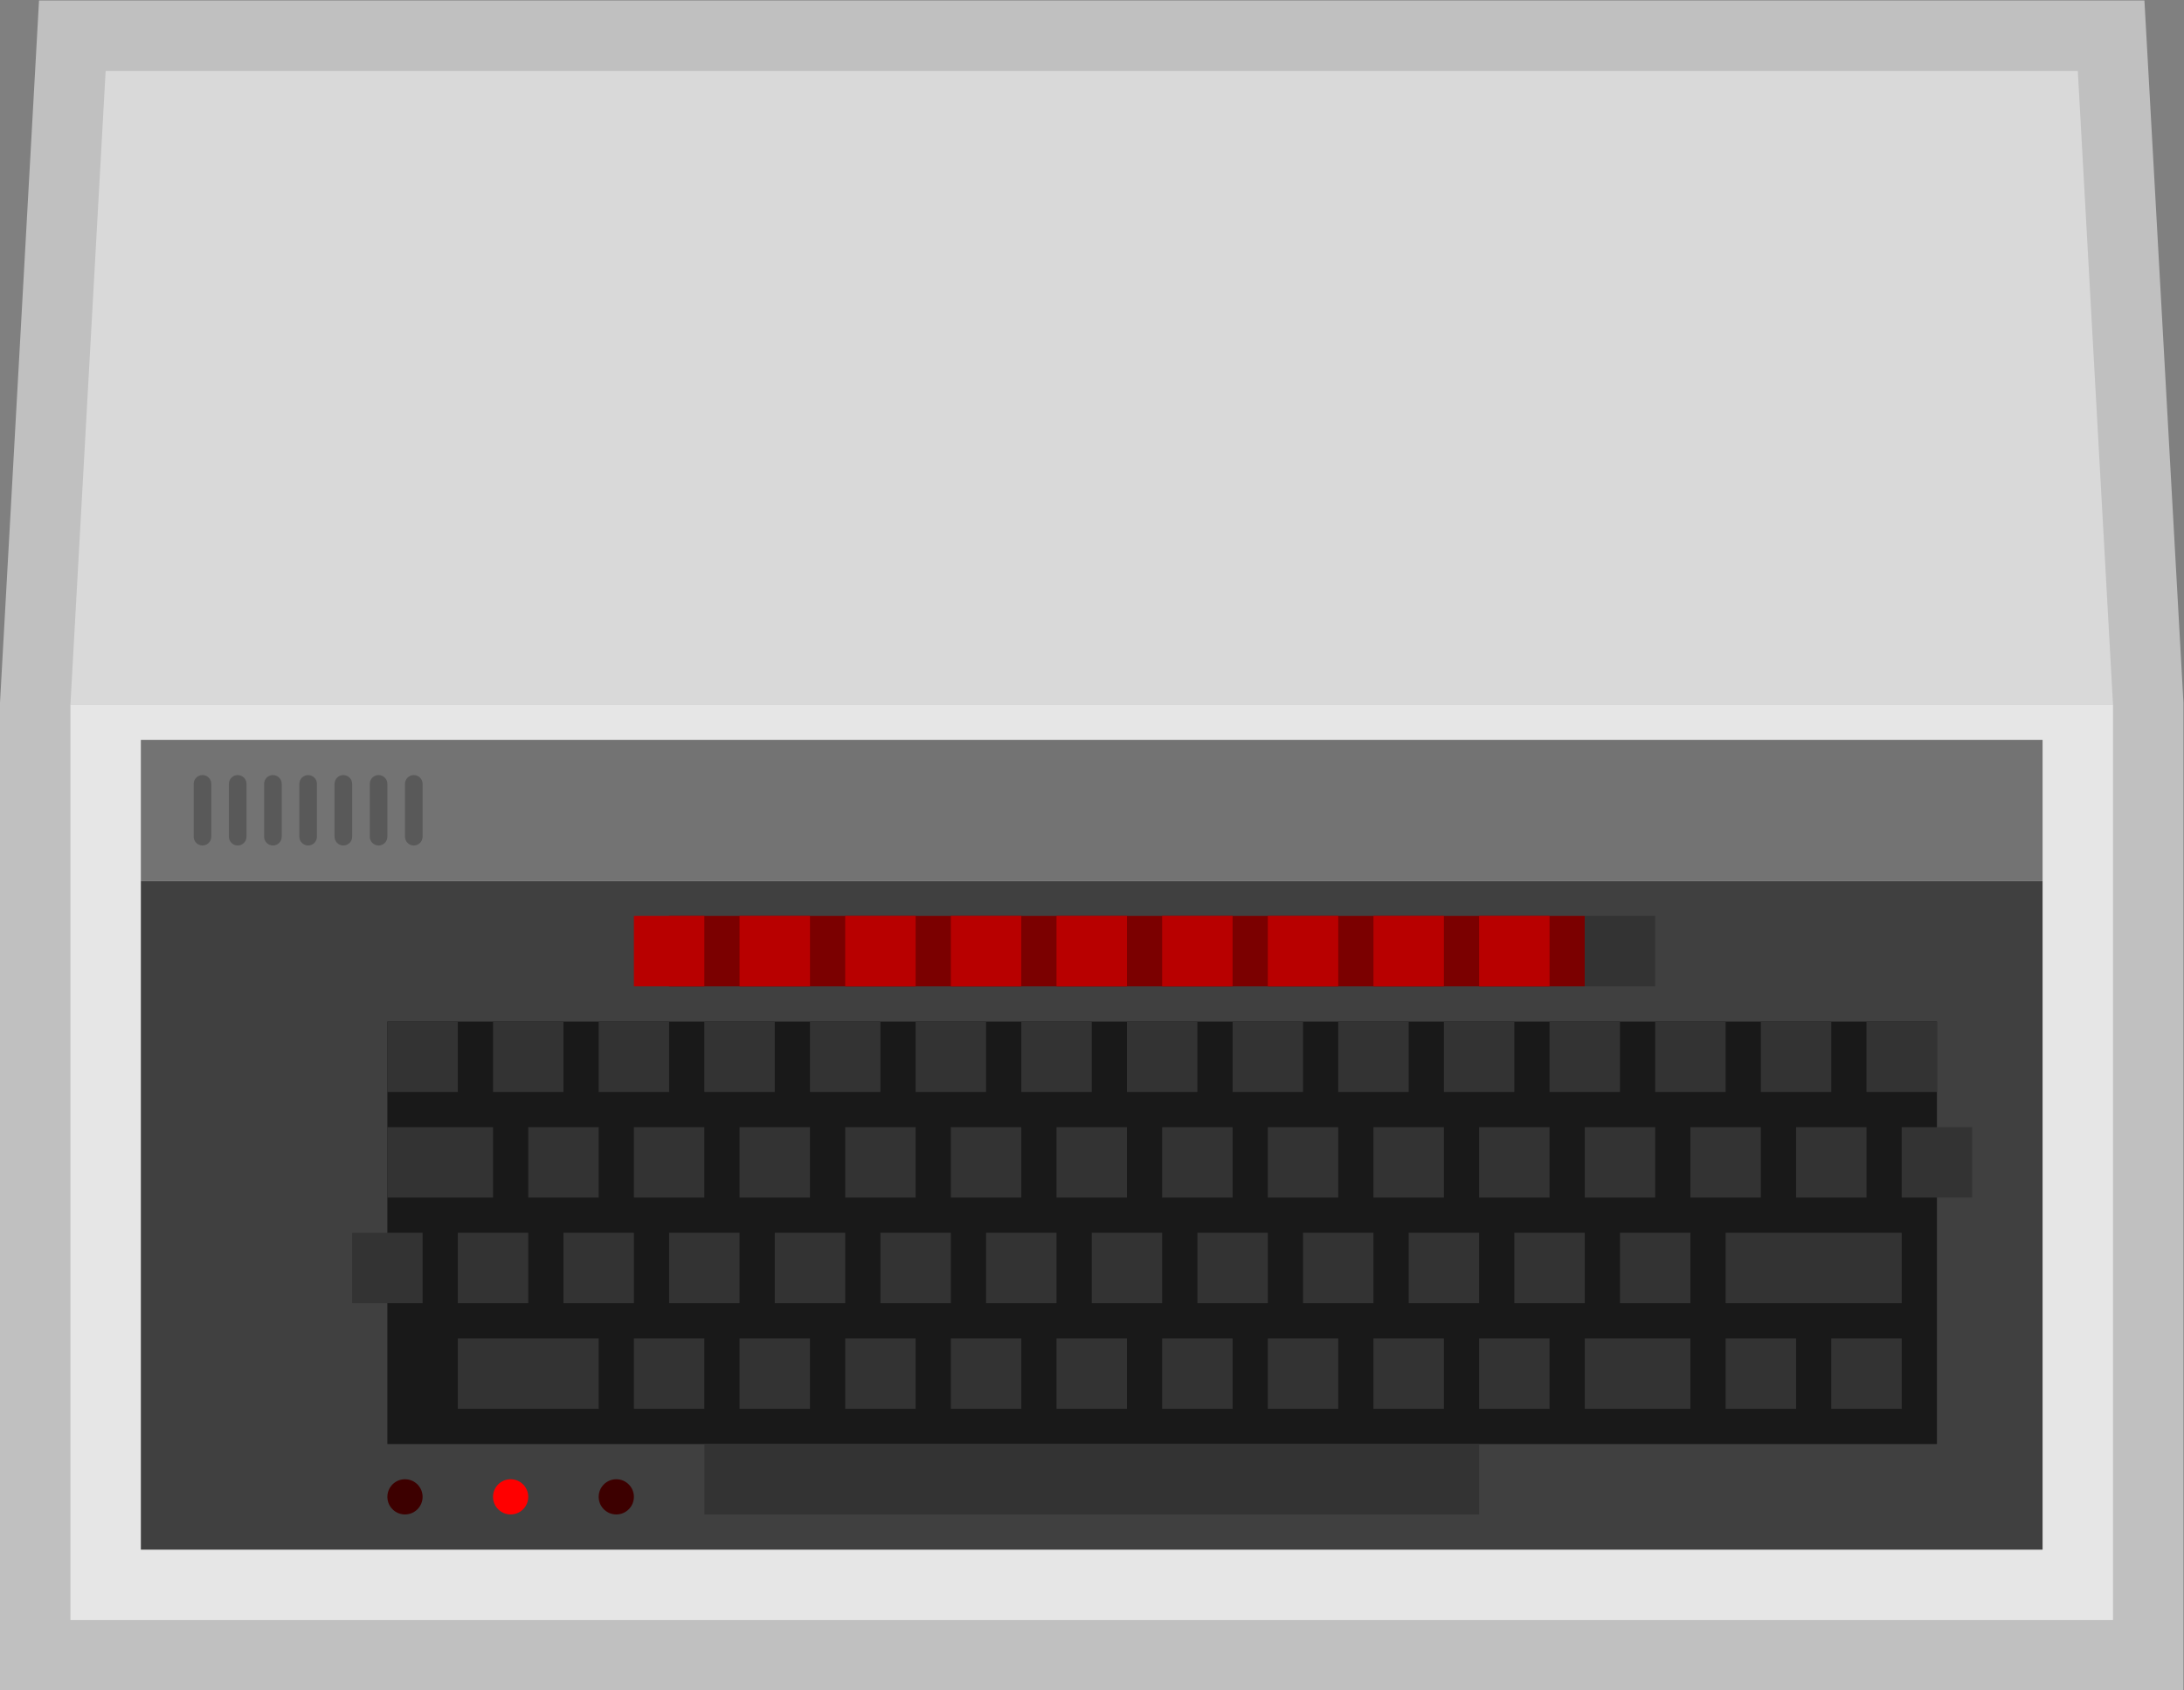 <svg height="256" viewBox="0 0 330.666 256" width="330.666" xmlns="http://www.w3.org/2000/svg" xmlns:xlink="http://www.w3.org/1999/xlink"><rect x="0" y="0" width="330.666" height="256" fill="#808080" stroke="none"/><clipPath id="a"><path d="m0 256h256v-256h-256z"/></clipPath><clipPath id="b"><path d="m4 224h248v-192h-248z"/></clipPath><clipPath id="c"><path d="m0 256h256v-256h-256z"/></clipPath><g transform="matrix(1.333 0 0 -1.333 -5.333 298.666)"><g clip-path="url(#a)"><g clip-path="url(#b)" opacity=".5"><path d="m0 0-4 72-.42 7.556h-7.568-224-7.568l-.419-7.556-4-72-.013-.222v-.222-104-8h8 232 8v8 104 .222z" fill="#fff" transform="translate(251.988 144.444)"/></g></g><path d="m244 144h-232v-104h232z" fill="#e6e6e6"/><path d="m236 48h-216v76h216z" fill="#404040"/><path d="m48 60h176v48h-176z" fill="#191919"/><path d="m184 112h-104v8h104z" fill="#7b0000"/><path d="m0 0h-232l4 72h224z" fill="#d9d9d9" transform="translate(244 144)"/><path d="m236 124h-216v16h216z" fill="#737373"/><g clip-path="url(#c)"><path d="m0 0c.552 0 1 .448 1 1v6c0 .552-.448 1-1 1-.552 0-1-.448-1-1v-6c0-.552.448-1 1-1" fill="#595959" transform="translate(27 128)"/><path d="m0 0c.552 0 1 .448 1 1v6c0 .552-.448 1-1 1-.552 0-1-.448-1-1v-6c0-.552.448-1 1-1" fill="#595959" transform="translate(31 128)"/><path d="m0 0c.552 0 1 .448 1 1v6c0 .552-.448 1-1 1s-1-.448-1-1v-6c0-.552.448-1 1-1" fill="#595959" transform="translate(35 128)"/><path d="m0 0c.552 0 1 .448 1 1v6c0 .552-.448 1-1 1s-1-.448-1-1v-6c0-.552.448-1 1-1" fill="#595959" transform="translate(39 128)"/><path d="m0 0c.552 0 1 .448 1 1v6c0 .552-.448 1-1 1s-1-.448-1-1v-6c0-.552.448-1 1-1" fill="#595959" transform="translate(43 128)"/><path d="m0 0c.552 0 1 .448 1 1v6c0 .552-.448 1-1 1s-1-.448-1-1v-6c0-.552.448-1 1-1" fill="#595959" transform="translate(47 128)"/><path d="m0 0c.552 0 1 .448 1 1v6c0 .552-.448 1-1 1s-1-.448-1-1v-6c0-.552.448-1 1-1" fill="#595959" transform="translate(51 128)"/><path d="m84 112h-8v8h8z" fill="#b80000"/><path d="m96 112h-8v8h8z" fill="#b80000"/><path d="m108 112h-8v8h8z" fill="#b80000"/><path d="m120 112h-8v8h8z" fill="#b80000"/><path d="m132 112h-8v8h8z" fill="#b80000"/><path d="m144 112h-8v8h8z" fill="#b80000"/><path d="m156 112h-8v8h8z" fill="#b80000"/><path d="m168 112h-8v8h8z" fill="#b80000"/><path d="m180 112h-8v8h8z" fill="#b80000"/><g fill="#333"><path d="m192 112h-8v8h8z"/><path d="m56 100h-8v8h8z"/><path d="m52 76h-8v8h8z"/><path d="m84 64h-8v8h8z"/><path d="m96 64h-8v8h8z"/><path d="m172 52h-88v8h88z"/><path d="m108 64h-8v8h8z"/><path d="m120 64h-8v8h8z"/><path d="m132 64h-8v8h8z"/><path d="m144 64h-8v8h8z"/><path d="m156 64h-8v8h8z"/><path d="m168 64h-8v8h8z"/><path d="m180 64h-8v8h8z"/><path d="m196 64h-12v8h12z"/><path d="m208 64h-8v8h8z"/><path d="m220 64h-8v8h8z"/><path d="m72 64h-16v8h16z"/><path d="m64 76h-8v8h8z"/><path d="m76 76h-8v8h8z"/><path d="m88 76h-8v8h8z"/><path d="m100 76h-8v8h8z"/><path d="m112 76h-8v8h8z"/><path d="m124 76h-8v8h8z"/><path d="m136 76h-8v8h8z"/><path d="m148 76h-8v8h8z"/><path d="m160 76h-8v8h8z"/><path d="m172 76h-8v8h8z"/><path d="m184 76h-8v8h8z"/><path d="m196 76h-8v8h8z"/><path d="m220 76h-20v8h20z"/><path d="m60 88h-12v8h12z"/><path d="m68 100h-8v8h8z"/><path d="m72 88h-8v8h8z"/><path d="m84 88h-8v8h8z"/><path d="m96 88h-8v8h8z"/><path d="m108 88h-8v8h8z"/><path d="m120 88h-8v8h8z"/><path d="m132 88h-8v8h8z"/><path d="m144 88h-8v8h8z"/><path d="m156 88h-8v8h8z"/><path d="m168 88h-8v8h8z"/><path d="m180 88h-8v8h8z"/><path d="m192 88h-8v8h8z"/><path d="m204 88h-8v8h8z"/><path d="m216 88h-8v8h8z"/><path d="m228 88h-8v8h8z"/><path d="m80 100h-8v8h8z"/><path d="m92 100h-8v8h8z"/><path d="m104 100h-8v8h8z"/><path d="m116 100h-8v8h8z"/><path d="m128 100h-8v8h8z"/><path d="m140 100h-8v8h8z"/><path d="m152 100h-8v8h8z"/><path d="m164 100h-8v8h8z"/><path d="m176 100h-8v8h8z"/><path d="m188 100h-8v8h8z"/><path d="m200 100h-8v8h8z"/><path d="m212 100h-8v8h8z"/><path d="m224 100h-8v8h8z"/></g><path d="m0 0c0-1.105-.895-2-2-2s-2 .895-2 2 .895 2 2 2 2-.895 2-2" fill="#3d0000" transform="translate(52 54)"/><path d="m0 0c0-1.105-.895-2-2-2s-2 .895-2 2 .895 2 2 2 2-.895 2-2" fill="#3d0000" transform="translate(76 54)"/><path d="m0 0c0-1.105-.895-2-2-2s-2 .895-2 2 .895 2 2 2 2-.895 2-2" fill="#f00" transform="translate(64 54)"/></g></g></svg>